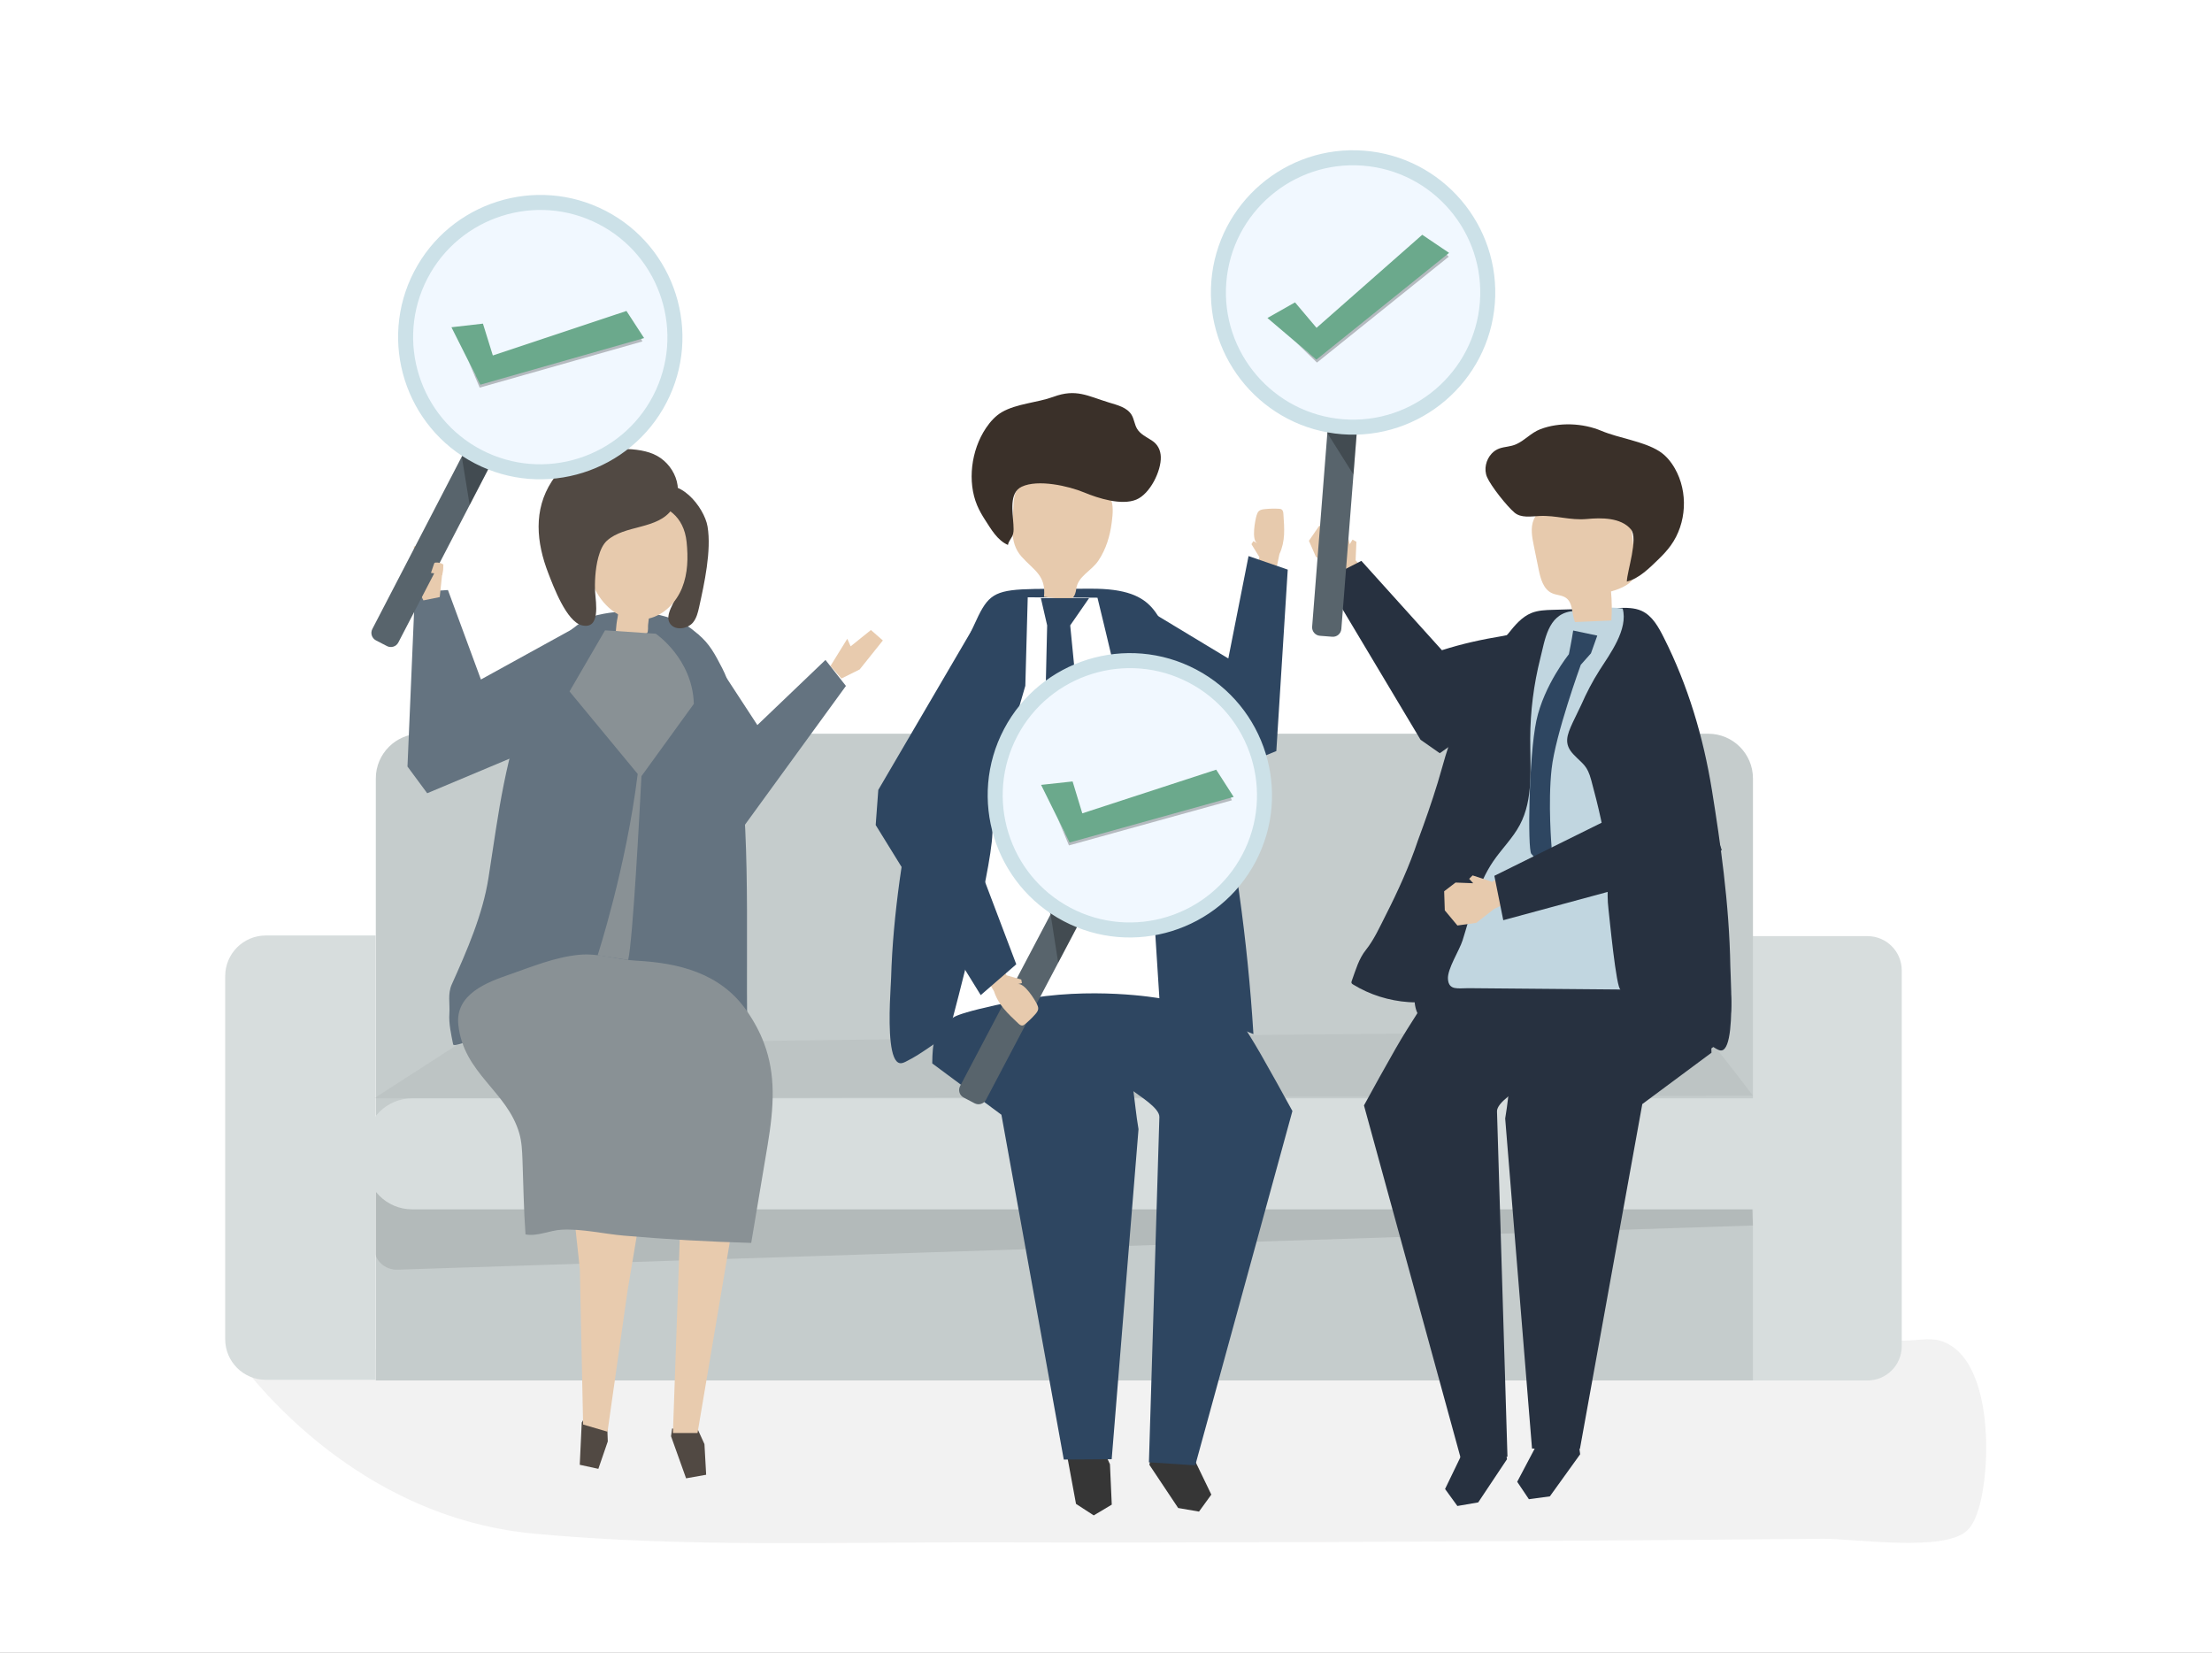 <?xml version="1.0" encoding="utf-8"?>
<!-- Generator: Adobe Illustrator 27.5.0, SVG Export Plug-In . SVG Version: 6.00 Build 0)  -->
<svg version="1.1" xmlns="http://www.w3.org/2000/svg" xmlns:xlink="http://www.w3.org/1999/xlink" x="0px" y="0px"
	 viewBox="0 0 1700 1270" style="enable-background:new 0 0 1700 1270;" xml:space="preserve">
<rect x="0" y="0" width="1700" height="1270" fill="#808080" stroke="none"/>
<g id="background">
	<g>
		
			<rect x="215" y="-215" transform="matrix(-1.836970e-16 1 -1 -1.836970e-16 1485 -215)" style="fill:#FFFFFF;" width="1270" height="1700"/>
	</g>
</g>
<g id="shadow">
	<g style="opacity:0.06;">
		<path style="fill:#272525;" d="M1496.017,1032.139c-1.774-0.853-3.64-1.552-5.601-2.085c-7.607-2.068-18.888,0.103-26.732,0.146
			c-35.245,0.193-70.49,0.387-105.734,0.58c-117.82,0.646-235.639,1.292-353.459,1.938c-138.29,0.759-276.579,1.517-414.869,2.275
			c-107.596,0.59-215.192,1.18-322.788,1.77c-29.777,0.163-59.555,0.327-89.332,0.49c0,0,82.543,127.186,232.93,141.286
			c114.588,10.744,231.836,6.386,346.753,6.69c172.134,0.454,344.272-0.451,516.401-1.717c42.631-0.314,85.262-0.658,127.892-1.032
			c23.401-0.205,93.502,10.539,110.58-6.604c4.381-4.398,6.719-10.401,8.555-16.332
			C1530.164,1128.674,1531.773,1049.324,1496.017,1032.139z"/>
	</g>
</g>
<g id="object">
	<g>
		<g>
			<polygon style="fill:#514943;" points="466.68,1096.006 467.108,1107.651 459.858,1128.721 445.564,1125.607 447.079,1093.181 
				449.886,1088.32 			"/>
		</g>
		<g>
			<path style="fill:#D7DDDD;" d="M1461.56,1034.49c0,14.538-11.786,26.324-26.324,26.324h-89.297V719.372h89.297
				c14.538,0,26.324,11.786,26.324,26.324V1034.49z"/>
		</g>
		<g>
			<path style="fill:#C5CCCC;" d="M1347.209,1060.814H288.829v-462.61c0-18.985,15.39-34.375,34.375-34.375h989.63
				c18.985,0,34.375,15.39,34.375,34.375V1060.814z"/>
		</g>
		<g style="opacity:0.09;">
			<path d="M1347.209,941.72L305.647,975.676c-9.858,0.425-18.088-7.263-18.088-16.898v-69.161l1058.38,27.292L1347.209,941.72z"/>
		</g>
		<g>
			<path style="fill:#D7DDDD;" d="M1351.077,929.315H316.725c-19.617,0-35.52-15.903-35.52-35.52v-14.263
				c0-19.617,15.903-35.52,35.52-35.52h1034.352c19.617,0,35.52,15.903,35.52,35.52v14.263
				C1386.597,913.412,1370.694,929.315,1351.077,929.315z"/>
		</g>
		<g>
			<path style="fill:#D7DDDD;" d="M288.693,1060.314h-84.396c-17.245,0-31.226-13.98-31.226-31.226V750.097
				c0-17.245,13.98-31.226,31.226-31.226h84.396V1060.314z"/>
		</g>
		<g style="opacity:0.04;">
			<path d="M287.559,843.982l63.587-40.981c0,0,951.621-13.277,957.292-9.128s38.771,48.14,38.771,48.14
				S302.233,844.302,287.559,843.982z"/>
		</g>
		<g>
			<g>
				<g>
					<polygon style="fill:#363636;" points="826.463,1106.021 819.707,1116.426 826.95,1155.644 840.584,1164.496 854.431,1156.23 
						853.045,1125.198 840.31,1097.754 					"/>
				</g>
				<g>
					<polygon style="fill:#363636;" points="885.446,1113.403 883.341,1125.63 905.46,1158.814 921.48,1161.574 930.946,1148.517 
						917.436,1120.545 894.912,1100.346 					"/>
				</g>
				<g>
					<path style="fill:#2E4661;" d="M718.594,802.708c8.569,11.345,23.817,14.888,37.863,16.893
						c15.734,2.246,31.603,3.539,47.492,3.87c11.254,0.234,22.599-0.023,33.611-2.361c17.5-3.715,33.45-12.51,50.227-18.734
						c14.841-5.505,30.417-9.01,46.179-10.393c4.447-0.39,9.12-0.678,12.901-3.058c8.292-5.219,8.203-17.157,7.122-26.919
						c-1.537-13.88-3.674-28.967-13.744-38.609c-7.131-6.827-17.083-9.697-26.722-11.761c-45.66-9.777-93.939-6.102-137.862,9.621
						c-17.644,6.316-45.456,15.508-57.824,30.609C707.677,764.275,709.39,790.523,718.594,802.708z"/>
				</g>
				<g>
					<path style="fill:#2E4661;" d="M718.638,798.459c-1.734,4.571-2.051,10.238-2.176,18.71l53.158,39.457l47.931,264.959
						l36.821-0.245l20.616-253.627c-3.66-21.206-4.277-46.125-11.441-66.269c-8.499-23.898-47.627-34.303-70.992-34.785
						c-20.268-0.419-40.44,5.341-57.648,15.997C725.422,788.53,720.863,792.593,718.638,798.459z"/>
				</g>
				<g>
					<path style="fill:#2E4661;" d="M943.711,767.214c2.321,4.389,4.282,9.038,7.066,13.399
						c6.258,9.803,12.438,19.444,18.295,29.718c8.207,14.396,16.268,28.879,24.194,43.433l-74.668,272.251l-35.611-2.298
						c0,0,8.04-265.325,8.041-265.363c0.188-6.815-15.01-15.939-19.502-19.476c-11.546-9.09-17.016-13.737-23.46-27.203
						c-5.025-10.501-5.861-22.993-2.008-33.978c3.853-10.985,12.415-20.287,23.157-24.774c8.333-3.48,17.544-4.068,26.558-4.612
						c13.041-0.786,27.256-1.252,37.84,6.408C938.348,758.146,941.235,762.532,943.711,767.214z"/>
				</g>
			</g>
			<g>
				<path style="fill:#2E4661;" d="M683.904,771.133c-0.648,19.207-0.233,44.898,7.838,45.858c1.511,0.18,2.968-0.49,4.298-1.138
					c14.033-6.831,24.036-16.489,37.871-23.089c14.497-6.916,30.974-10.536,47.077-13.035c24.018-3.844,48.432-6.153,72.605-6.369
					c20.775-0.184,45.916-0.774,65.556,4.448c14.918,5.387,29.594,10.915,44.148,16.823c-4.39-71.549-14.54-144.525-30.581-218.31
					c-6.263-28.804-6.124-57.294-27.104-79.327c-18.779-19.722-12.471-45.016-67.602-44.61
					c-97.755,0.72-68.538-6.379-110.542,71.856c-9.426,17.556-21.308,65.448-24.836,84.378
					c-4.246,22.782-8.169,45.458-11.258,68.074c-3.421,25.048-5.832,50.022-6.53,74.85
					C684.766,754.288,684.214,761.963,683.904,771.133z"/>
			</g>
			<g>
				<path style="fill:#FFFFFF;" d="M789.852,458.992l53.589,0.308c0,0,37.687,153.75,39.428,180.231
					c1.709,25.997,8.163,127.578,8.163,127.578s-52.466-9.473-107.772,1.535c-54.902,10.927-51.142,14.171-51.142,14.171
					s29.607-110.783,30.583-142.614C763.7,607.645,788,527,788,527L789.852,458.992z"/>
			</g>
			<g>
				<path style="fill:#E7CAAD;" d="M824.252,459.474c-0.481,0.418-1.036,0.747-1.676,0.958c-1.273,0.419-2.655,0.266-3.986,0.109
					c-5.42-0.641-10.84-1.283-16.26-1.924c1.788-16.598-7.915-20.352-17.369-31.026c-9.583-10.823-6.633-25.413-6.095-38.657
					c0.154-3.688,0.334-7.488,1.893-10.834c2.737-5.871,9.109-9.114,15.295-11.036c15.786-4.906,33.841-3.698,47.741,5.251
					c3.699,2.382,7.154,5.374,9.158,9.29c3.09,6.039,2.305,13.245,1.443,19.974c-1.324,10.342-4.385,20.499-10.233,29.216
					c-5.448,8.121-15.836,12.01-17.03,21.756C826.825,455.068,826.063,457.901,824.252,459.474z"/>
			</g>
			<g>
				<path style="fill:#3A3029;" d="M892.12,351.105c-0.167-5.063-2.194-9.586-6.947-12.642c-4.098-2.634-8.823-4.819-11.312-9.006
					c-1.932-3.25-2.216-7.273-4.131-10.533c-3.467-5.903-10.993-7.64-17.539-9.641c-16.377-5.006-25.194-10.785-42.541-4.376
					c-12.332,4.556-28.267,5.167-39.714,11.812c-4.78,2.775-8.847,7.234-12.185,12.2c-11.564,17.206-14.34,41.401-6.808,59.347
					c1.686,4.017,3.828,7.712,6.118,11.248c4.579,7.073,9.484,15.775,17.591,19.237c0.51-3.332,3.118-5.172,3.934-8.447
					c0.587-2.357,0.391-4.828,0.263-7.254c-0.499-9.436-3.539-24.356,6.362-29.036c12.521-5.917,36.007-0.579,48.066,4.43
					c10.67,4.432,28.678,10.198,40.054,5.45C883.89,379.488,892.477,361.921,892.12,351.105z"/>
			</g>
			<g>
				<polygon style="fill:#2E4661;" points="799.943,459.63 836.991,459.63 822.494,480.575 843.434,693.516 817.662,721.443 
					799.943,688.28 804.775,480.575 				"/>
			</g>
		</g>
		<g>
			<g>
				<polygon style="fill:#273140;" points="1212.745,1105.213 1214.411,1117.507 1191.116,1149.877 1175.007,1152.06 
					1166.016,1138.672 1180.52,1111.203 1203.754,1091.825 				"/>
			</g>
			<g>
				<polygon style="fill:#273140;" points="1156.081,1109.095 1158.187,1121.322 1136.067,1154.506 1120.047,1157.266 
					1110.581,1144.209 1124.091,1116.237 1146.615,1096.038 				"/>
			</g>
			<g>
				<path style="fill:#273140;" d="M1322.934,798.4c-8.57,11.345-23.817,14.888-37.863,16.893
					c-15.734,2.246-31.603,3.539-47.492,3.87c-11.254,0.234-22.599-0.023-33.611-2.361c-17.5-3.715-33.45-12.51-50.228-18.734
					c-14.841-5.505-30.417-9.01-46.179-10.393c-4.447-0.39-9.12-0.678-12.901-3.058c-8.292-5.219-8.203-17.157-7.122-26.918
					c1.537-13.88,3.674-28.967,13.744-38.609c7.131-6.827,17.083-9.697,26.722-11.761c45.66-9.777,93.939-6.102,137.861,9.621
					c17.644,6.316,45.456,15.507,57.824,30.609C1333.851,759.967,1332.138,786.216,1322.934,798.4z"/>
			</g>
			<g>
				<path style="fill:#273140;" d="M1313.14,790.252c1.734,4.571,2.051,10.238,2.176,18.71l-53.157,39.457l-47.932,264.959
					l-36.821-0.245l-20.616-253.627c3.66-21.206,4.277-46.125,11.441-66.269c8.499-23.898,47.627-34.303,70.991-34.785
					c20.268-0.419,40.441,5.341,57.648,15.997C1306.355,780.323,1310.915,784.385,1313.14,790.252z"/>
			</g>
			<g>
				<path style="fill:#273140;" d="M1097.816,762.906c-2.321,4.389-4.282,9.038-7.066,13.399
					c-6.259,9.803-12.438,19.444-18.295,29.718c-8.207,14.396-16.268,28.879-24.194,43.433l74.668,272.251l35.611-2.297
					c0,0-8.04-265.325-8.041-265.364c-0.188-6.815,15.01-15.939,19.502-19.476c11.546-9.09,17.016-13.737,23.46-27.203
					c5.025-10.501,5.861-22.993,2.008-33.978c-3.853-10.985-12.415-20.287-23.157-24.774c-8.333-3.48-17.544-4.068-26.558-4.611
					c-13.041-0.786-27.256-1.252-37.84,6.408C1103.179,753.838,1100.292,758.224,1097.816,762.906z"/>
			</g>
		</g>
		<g>
			<path style="fill:#647380;" d="M460.06,472.466c-0.421,0.099-0.839,0.201-1.254,0.306c-19.896,5.008-42.415,33.019-49.541,52.37
				c-21.973,59.665-25.631,97.091-33.86,149.503c-4.431,28.222-16.518,55.8-28.209,81.848c-3.276,7.3-1.316,14.682-1.834,22.27
				c-0.54,7.899,1.345,16.004,2.892,23.804c0.395,2.172,13.343-3.293,14.48-3.658c20.342-6.521,40.859-12.546,61.685-17.331
				c13.782-3.167,27.692-5.788,41.706-7.693c41.344-5.618,68.775,7.712,108.221,20.866c-1.38-90.26,3.633-163.286-11.56-251.945
				c-1.817-10.604-1.741-17.795-7.698-29.253c-5.718-10.997-9.571-18.658-18.733-26.332c-3.139-2.629-6.301-5.275-9.864-7.252
				C507.71,469.55,480.976,467.54,460.06,472.466z"/>
		</g>
		<g>
			<g>
				<polygon style="fill:#E8CBAE;" points="660.698,514.423 678.511,492.156 669.326,484.128 653.752,496.675 651.169,490.863 
					638.247,511.774 646.669,521.409 				"/>
			</g>
			<g>
				<polygon style="fill:#647380;" points="536.355,487.221 582.062,557.18 634.399,507.126 650.133,527.097 565.271,643.736 
					501.412,543.446 				"/>
			</g>
		</g>
		<g>
			<polygon style="fill:#647380;" points="459.299,472.755 369.603,522.156 344.264,453.415 318.884,454.875 313.165,589.053 
				328.319,609.559 421.121,570.608 			"/>
		</g>
		<g>
			<g>
				<g>
					<path style="fill:#514943;" d="M524.626,426.308c4.293,12.56-1.915,25.951-7.369,37.4c-2.229,4.677-5.743,11.224-1.937,15.964
						c4.261,5.307,13.532,3.29,17.288-1.333c2.652-3.263,3.732-7.452,4.633-11.521c4.034-18.235,9.659-43.775,6.531-62.25
						c-2.508-14.813-22.327-39.672-39.564-28.486c-3.13,2.031-4.952,5.464-6.475,8.814c-0.91,2-1.775,4.088-1.801,6.275
						c-0.106,8.724,8.069,10.196,13.714,14.348C516.607,410.64,521.885,418.288,524.626,426.308z"/>
				</g>
				<g>
					<path style="fill:#E7CAAD;" d="M498.484,475.343c11.921-2.737,21.242-12.491,25.721-23.598
						c4.479-11.107,4.713-23.425,3.474-35.298c-4.122-39.51-54.561-36.974-71.641-6.692
						C441.154,436.146,463.822,483.299,498.484,475.343z"/>
				</g>
				<g>
					<path style="fill:#514943;" d="M459.835,428.227c-2.485,9.191-2.895,20.353-2.435,27.089
						c0.525,7.681,4.287,28.554-10.079,25.248c-11.98-2.758-22.062-30.133-25.874-39.923c-9.263-23.791-11.626-48.796,2.627-70.773
						c5.555-8.565,13.301-16.123,23.02-19.723c14.615-5.412,40.028-7.588,54.91-1.306c16.22,6.846,24.822,27.319,14.618,42.265
						c-10.975,16.076-36.453,11.954-50.184,24.409C463.394,418.275,461.269,422.923,459.835,428.227z"/>
				</g>
			</g>
			<g>
				<path style="fill:#E7CAAD;" d="M499.142,471.164c-0.357,3.004-0.715,6.008-1.071,9.012c-0.163,1.377,0.276,5.234-0.758,6.265
					c-0.539,0.537-1.407,0.547-2.177,0.521c-2.202-0.074-21.928-0.83-21.828-2.145c0.269-3.527,0.613-6.988,1.364-10.403
					c0.607-2.759,0.491-7.831,1.863-10.009c3.516,2.053,7.067,3.194,11.068,3.982c3.861,0.76,7.736,1.453,11.622,2.079
					C499.198,470.698,499.17,470.931,499.142,471.164z"/>
			</g>
		</g>
		<g>
			<g>
				<polygon style="fill:#E7CAAD;" points="1052.957,442.331 1041.83,430.579 1042.445,416.32 1039.489,414.655 1037.292,418.21 
					1034.415,406.229 1026.413,400.23 1013.728,404.25 1005.944,415.584 1011.272,427.757 1024.001,437.12 1038.536,453.867 				"/>
			</g>
			<g>
				<path style="fill:#273140;" d="M1046.265,430.993l61.899,68.652c15.846-5.052,30.51-8.223,46.729-10.914
					c15.748-2.614,33.299-15.447,49.507-11.88c36.588,8.054-35.39,57.713-44.334,64.045c-17.846,12.635-35.692,25.27-53.538,37.906
					l-14.776-10.325l-73.587-123.107L1046.265,430.993z"/>
			</g>
		</g>
		<g>
			<path style="fill:#273140;" d="M1330.498,762.02c0.413,18.852-0.18,44.259-7.422,45.189c-1.357,0.174-2.658-0.497-3.845-1.144
				c-12.524-6.838-21.385-16.462-33.73-23.068c-12.939-6.924-27.741-10.604-42.257-13.179c-21.707-3.966-43.893-6.426-66.009-6.812
				c-17.386-0.303-34.855,1.178-52.167,2.618c-14.404,1.199-27.806,5.468-42.479,4.451c-15.04-1.043-29.854-5.65-42.71-13.55
				c-0.471-0.289-0.969-0.618-1.164-1.135c-0.214-0.565-0.006-1.193,0.201-1.761c3.071-8.418,5.28-16.754,10.858-23.725
				c6.229-7.785,10.656-17.676,15.159-26.538c9.385-18.468,18.222-37.824,24.781-57.499c5.425-14.638,10.643-29.433,15.2-44.367
				c2.074-6.796,3.931-13.706,5.971-20.591c2.02-6.818,5.774-15.686,5.774-22.822c0-28.675,25.729-50.246,42.469-71.198
				c5.032-6.298,10.402-12.853,17.884-15.856c5.126-2.057,10.783-2.243,16.304-2.401c16.751-0.481,33.502-0.962,50.252-1.444
				c6.106-0.176,12.458-0.305,18.025,2.212c8.342,3.771,13.058,12.532,17.18,20.706c18.485,36.651,30.27,76.167,36.872,116.918
				c3.446,21.278,6.635,42.597,9.116,63.997c2.769,23.881,4.671,47.869,5.072,71.896
				C1329.879,745.584,1330.302,753.062,1330.498,762.02z"/>
		</g>
		<g>
			<path style="fill:#C1D6E0;" d="M1208.7,555.209c-4.49,9.808-7.096,16.466,0.646,24.575c7.408,7.759,10.454,8.172,13.592,19.782
				c5.25,19.422,10.136,39.597,12.464,59.611c1.535,13.196-0.947,25.835,0.749,39.227c0.616,4.865,5.993,61.945,9.323,61.974
				c-25.965-0.226-51.931-0.452-77.896-0.678c-12.983-0.113-25.965-0.228-38.948-0.339c-7.985-0.068-15.201,2.014-15.827-7.05
				c-0.536-7.762,8.773-21.902,11.238-29.694c6.555-20.718,11.155-42.609,23.613-60.834c6.501-9.511,14.958-17.696,20.369-27.866
				c10.599-19.922,7.951-43.881,8.014-66.447c0.057-20.756,2.679-41.501,7.751-61.627c3.592-14.254,5.847-33.002,22.998-35.982
				c12.858-2.233,27.374-4.122,40.294-2.223c4.394,16.015-9.822,34.922-17.781,47.404c-5.417,8.496-10.056,17.468-14.105,26.69
				C1213.829,544.845,1211.125,549.912,1208.7,555.209z"/>
		</g>
		<g>
			<g>
				<path style="fill:#E7CAAD;" d="M1210.429,478.026c9.323-0.405,18.645-0.81,27.968-1.215c0.502-7.425,0.41-14.89-0.275-22.3
					c7.879-2.288,17.034-5.868,18.829-13.873c0.565-2.522,0.27-5.147-0.029-7.714c-1.233-10.611-2.466-21.223-3.699-31.834
					c-0.427-3.67-0.887-7.449-2.691-10.673c-3.166-5.658-9.766-8.422-16.082-9.883c-16.119-3.728-34.051-1.186-47.261,8.774
					c-3.516,2.651-6.742,5.893-8.453,9.95c-2.637,6.256-1.32,13.391,0.038,20.043c1.253,6.14,2.507,12.28,3.76,18.42
					c1.442,7.062,3.641,15.121,10.203,18.103c3.484,1.583,7.71,1.412,10.821,3.641
					C1209.042,463.397,1207.807,471.808,1210.429,478.026z"/>
			</g>
			<g>
				<path style="fill:#3A3029;" d="M1158.777,343.17c2.07-0.369,4.181-0.806,6.321-1.737c6.753-2.939,11.486-8.835,18.657-11.593
					c14.505-5.58,32.699-4.77,46.947,1.223c13.636,5.735,32.246,7.942,44.45,15.648c5.096,3.218,9.039,8.024,12.029,13.256
					c10.36,18.13,9.084,42.264-3.13,59.2c-2.74,3.8-5.958,7.233-9.319,10.496c-6.958,6.754-15.296,15.109-24.471,17.246
					c0.233-8.088,9.003-33.147,3.167-40.111c-7.738-9.234-22.926-8.998-33.809-7.978c-12.968,1.214-23.644-2.949-36.577-2.302
					c-6.588,0.33-14.036,1.654-19.087-2.588c-5.839-4.904-18.183-20.478-21.111-27.313c-2.563-5.984-0.854-13.354,3.602-18.1
					C1150.291,344.419,1154.443,343.943,1158.777,343.17z"/>
			</g>
		</g>
		<g>
			<g>
				<polygon style="fill:#E8CBAE;" points="428.283,814.971 445.636,975.263 448.144,1094.672 466.902,1100.188 482.349,991.514 
					515.709,792.866 				"/>
			</g>
		</g>
		<g>
			<g>
				<polygon style="fill:#514943;" points="536.276,1098.485 541.397,1109.714 542.709,1133.275 527.285,1136.009 515.709,1103.648 
					516.531,1097.754 				"/>
			</g>
			<g>
				<g>
					<polygon style="fill:#E8CBAE;" points="559.417,777.666 568.699,908.087 536.081,1101.181 517.164,1101.181 523.46,922.431 
						485.469,768.195 					"/>
				</g>
			</g>
		</g>
		<g>
			<path style="fill:#899195;" d="M587.11,801.47c-3.097-8.183-7.395-16.342-13.162-24.675
				c-20.366-29.427-53.116-36.885-84.91-38.555c-14.703-0.772-28.823-5.875-43.456-4.583c-18.643,1.645-36.952,9.272-54.642,15.417
				c-16.116,5.598-41.244,14.734-38.704,38.398c4.027,37.521,37.415,50.88,46.845,83.361c1.912,6.587,2.193,13.591,2.458,20.498
				c0.732,19.051,0.934,38.271,2.336,57.253c9.277,1.702,18.569-3.182,28.006-3.645c15.478-0.76,32.116,3.235,47.584,4.58
				c32.571,2.832,65.213,4.694,97.877,5.584c4.183-24.957,8.366-49.914,12.548-74.871
				C594.906,850.311,596.311,825.783,587.11,801.47z"/>
		</g>
		<g>
			<g>
				<path style="fill:#E7CAAD;" d="M964.606,441.025l3.301-12.862l-6.12-9.983l1.457-2.371l2.992,1.675
					c-4.675-2.581-1.526-18.206-0.49-21.519c0.37-1.183,0.829-2.398,1.745-3.233c1.137-1.038,2.762-1.305,4.292-1.474
					c3.628-0.402,7.289-0.506,10.934-0.312c0.827,0.044,1.705,0.121,2.367,0.619c0.985,0.74,1.159,2.124,1.242,3.353
					c0.751,11.196,1.646,20.651-3.023,30.838l-3.756,17.802L964.606,441.025z"/>
			</g>
			<g>
				<polygon style="fill:#2E4661;" points="959.555,427.316 944,506 857.688,453.878 888.282,550.824 969,582 980.904,577.148 
					989.678,437.729 				"/>
			</g>
		</g>
		<g>
			<path style="fill:#2E4661;" d="M1209.045,484.527l18.524,3.9l-4.875,13.649l-7.8,8.775c0,0-19.499,53.623-22.424,79.947
				c-2.925,26.324,0,60.438,0,60.438l-0.975,23.409c0,0-11.699-15.599-14.624-18.524c-2.925-2.925-1.95-75.072,3.9-102.371
				s24.95-50.981,24.95-50.981S1208.07,491.352,1209.045,484.527z"/>
		</g>
		<g>
			<g>
				<polygon style="fill:#E7CAAD;" points="1162.478,669.3 1146.69,677.597 1131.747,672.69 1129.099,675.328 1132.215,678.72 
					1118.646,678.197 1109.894,684.895 1110.373,699.552 1120.073,711.192 1134.577,709.173 1148.308,698.463 1170.412,688.042 				
					"/>
			</g>
			<g>
				<path style="fill:#273140;" d="M1148.453,673.016l91.302-45.177c-0.63-18.318,0.382-34.82,2.367-52.829
					c1.927-17.486-6.45-39.935,2.172-56.064c19.463-36.411,50.662,54.767,54.71,66.145c8.078,22.703,16.156,45.405,24.234,68.108
					l-15.363,12.594l-152.558,41.325L1148.453,673.016z"/>
			</g>
		</g>
		<g>
			<path style="fill:#899195;" d="M533.242,540.885c-0.975-34.776-29.249-53.903-29.249-53.903l-38.998-2.608l-27.299,46.948
				l52.403,63.419c-8.934,72.341-30.8,139.366-30.8,139.366l23.5,3.566c3.657-16.914,8.691-112.05,10.167-141.205L533.242,540.885z"
				/>
		</g>
		<g>
			<polygon style="fill:#E8CBAE;" points="318.572,447.689 318.057,419.887 330.222,419.038 334.893,437.96 340.482,434.954 
				337.952,458.826 325.412,461.374 			"/>
		</g>
		<g>
			<g>
				<g>
					<g>
						<path style="fill:#58646C;" d="M297.375,496.476l-8.436-4.378c-3.188-1.654-4.431-5.58-2.777-8.767l85.922-165.582
							c1.654-3.188,5.579-4.431,8.767-2.777l8.436,4.378c3.188,1.654,4.431,5.579,2.777,8.767l-85.922,165.582
							C304.488,496.887,300.563,498.13,297.375,496.476z"/>
					</g>
					<g style="opacity:0.25;">
						<polygon points="354.896,350.873 360.954,388.071 377.666,355.864 359.242,343.824 						"/>
					</g>
					<g>
						
							<ellipse transform="matrix(0.707 -0.707 0.707 0.707 -61.567 369.481)" style="fill:#F1F8FF;" cx="415.219" cy="259.059" rx="103.507" ry="103.507"/>
					</g>
					<g>
						<g>
							<path style="fill:#CCE1E8;" d="M364.886,356.057c-53.485-27.754-74.419-93.846-46.665-147.332
								c27.754-53.485,93.847-74.419,147.332-46.665c53.485,27.754,74.419,93.847,46.665,147.332S418.371,383.811,364.886,356.057z
								 M460.235,172.309c-47.834-24.822-106.944-6.099-131.766,41.735s-6.099,106.944,41.735,131.766
								c47.834,24.822,106.944,6.099,131.766-41.735C526.791,256.24,508.069,197.13,460.235,172.309z"/>
						</g>
					</g>
				</g>
			</g>
			<g>
				<g style="opacity:0.25;">
					<polygon points="489.861,254.075 365.465,288.302 359.891,277.216 368.663,297.866 493.66,262.403 					"/>
				</g>
				<g>
					<polygon style="fill:#6BA98C;" points="346.952,251.476 371.157,248.693 378.763,273.15 481.451,238.951 495.013,259.795 
						369.141,295.616 					"/>
				</g>
			</g>
		</g>
		<g>
			<g>
				<g>
					<g>
						<path style="fill:#58646C;" d="M748.996,847.816l-8.409-4.431c-3.177-1.674-4.396-5.607-2.722-8.785l86.961-165.038
							c1.674-3.177,5.607-4.396,8.785-2.722l8.409,4.431c3.177,1.674,4.396,5.607,2.722,8.785l-86.961,165.038
							C756.106,848.272,752.173,849.491,748.996,847.816z"/>
					</g>
					<g style="opacity:0.25;">
						<polygon points="807.43,702.578 813.255,739.813 830.169,707.713 811.821,695.556 						"/>
					</g>
					<g>
						
							<ellipse transform="matrix(0.707 -0.707 0.707 0.707 -177.817 793.002)" style="fill:#F1F8FF;" cx="868.33" cy="611.145" rx="103.507" ry="103.507"/>
					</g>
					<g>
						<g>
							<path style="fill:#CCE1E8;" d="M817.388,707.825c-53.31-28.09-73.827-94.313-45.738-147.622
								c28.09-53.31,94.312-73.828,147.622-45.738c53.31,28.09,73.828,94.313,45.738,147.622
								C936.92,715.397,870.697,735.914,817.388,707.825z M913.89,524.679c-47.677-25.122-106.903-6.771-132.025,40.906
								c-25.122,47.677-6.772,106.904,40.905,132.025c47.677,25.122,106.904,6.772,132.026-40.906
								C979.917,609.028,961.567,549.801,913.89,524.679z"/>
						</g>
					</g>
				</g>
			</g>
			<g>
				<g style="opacity:0.25;">
					<polygon points="943.002,606.631 818.393,640.075 812.889,628.954 821.531,649.659 946.748,614.983 					"/>
				</g>
				<g>
					<polygon style="fill:#6BA98C;" points="800.112,603.133 824.333,600.502 831.786,625.007 934.687,591.454 948.118,612.383 
						822.023,647.412 					"/>
				</g>
			</g>
		</g>
		<g>
			<g>
				<g>
					<g>
						<path style="fill:#58646C;" d="M1023.879,489.309l-9.475-0.744c-3.581-0.281-6.255-3.412-5.974-6.992l14.603-185.975
							c0.281-3.58,3.412-6.255,6.992-5.974l9.475,0.744c3.58,0.281,6.255,3.412,5.974,6.992l-14.603,185.975
							C1030.59,486.916,1027.46,489.59,1023.879,489.309z"/>
					</g>
					<g style="opacity:0.25;">
						<polygon points="1020.111,332.802 1040.187,364.698 1043.027,328.525 1021.367,324.616 						"/>
					</g>
					<g>
						
							<ellipse transform="matrix(0.707 -0.707 0.707 0.707 145.662 801.135)" style="fill:#F1F8FF;" cx="1039.886" cy="224.738" rx="103.507" ry="103.507"/>
					</g>
					<g>
						<g>
							<path style="fill:#CCE1E8;" d="M1031.332,333.683c-60.072-4.717-105.107-57.427-100.39-117.499
								c4.717-60.072,57.427-105.107,117.499-100.39c60.072,4.717,105.107,57.427,100.391,117.499
								C1144.114,293.365,1091.404,338.4,1031.332,333.683z M1047.537,127.304c-53.725-4.218-100.866,36.058-105.085,89.784
								c-4.219,53.725,36.058,100.866,89.784,105.085c53.725,4.219,100.866-36.058,105.085-89.784
								S1101.262,131.523,1047.537,127.304z"/>
						</g>
					</g>
				</g>
			</g>
			<g>
				<g style="opacity:0.25;">
					<polygon points="1106.686,191.061 1005.462,271.059 996.008,263.021 1012.134,278.621 1113.429,197.251 					"/>
				</g>
				<g>
					<polygon style="fill:#6BA98C;" points="974.062,244.359 995.268,232.363 1011.803,251.923 1093.046,180.41 1113.659,194.321 
						1011.697,276.362 					"/>
				</g>
			</g>
		</g>
		<g>
			<path style="fill:#E7CAAD;" d="M340.787,433.805c-1.763-1.179-3.946-1.716-6.055-1.489c-0.251,0.027-0.512,0.069-0.714,0.22
				c-0.247,0.184-0.359,0.494-0.458,0.786c-0.782,2.305-1.564,4.61-2.345,6.915c2.913,0.342,5.793,0.968,8.585,1.866
				c0.631-2.537,0.936-5.155,0.905-7.769L340.787,433.805z"/>
		</g>
		<g>
			<g>
				<path style="fill:#E7CAAD;" d="M767.349,737.78l6.27,11.705l11.261,3.212l0.531,2.732l-3.337,0.79
					c5.189-1.262,13.441,12.376,14.919,15.516c0.528,1.122,1.011,2.327,0.902,3.562c-0.135,1.533-1.151,2.829-2.163,3.989
					c-2.4,2.75-5.026,5.304-7.841,7.627c-0.639,0.527-1.338,1.063-2.161,1.145c-1.226,0.122-2.291-0.78-3.183-1.63
					c-8.127-7.738-15.183-14.095-18.635-24.756l-9.277-15.651L767.349,737.78z"/>
			</g>
			<g>
				<polygon style="fill:#2E4661;" points="781.037,740.992 742,638 761,579 751.788,475.802 675,607 673,634 753.729,764.699 				
					"/>
			</g>
		</g>
	</g>
</g>
</svg>
